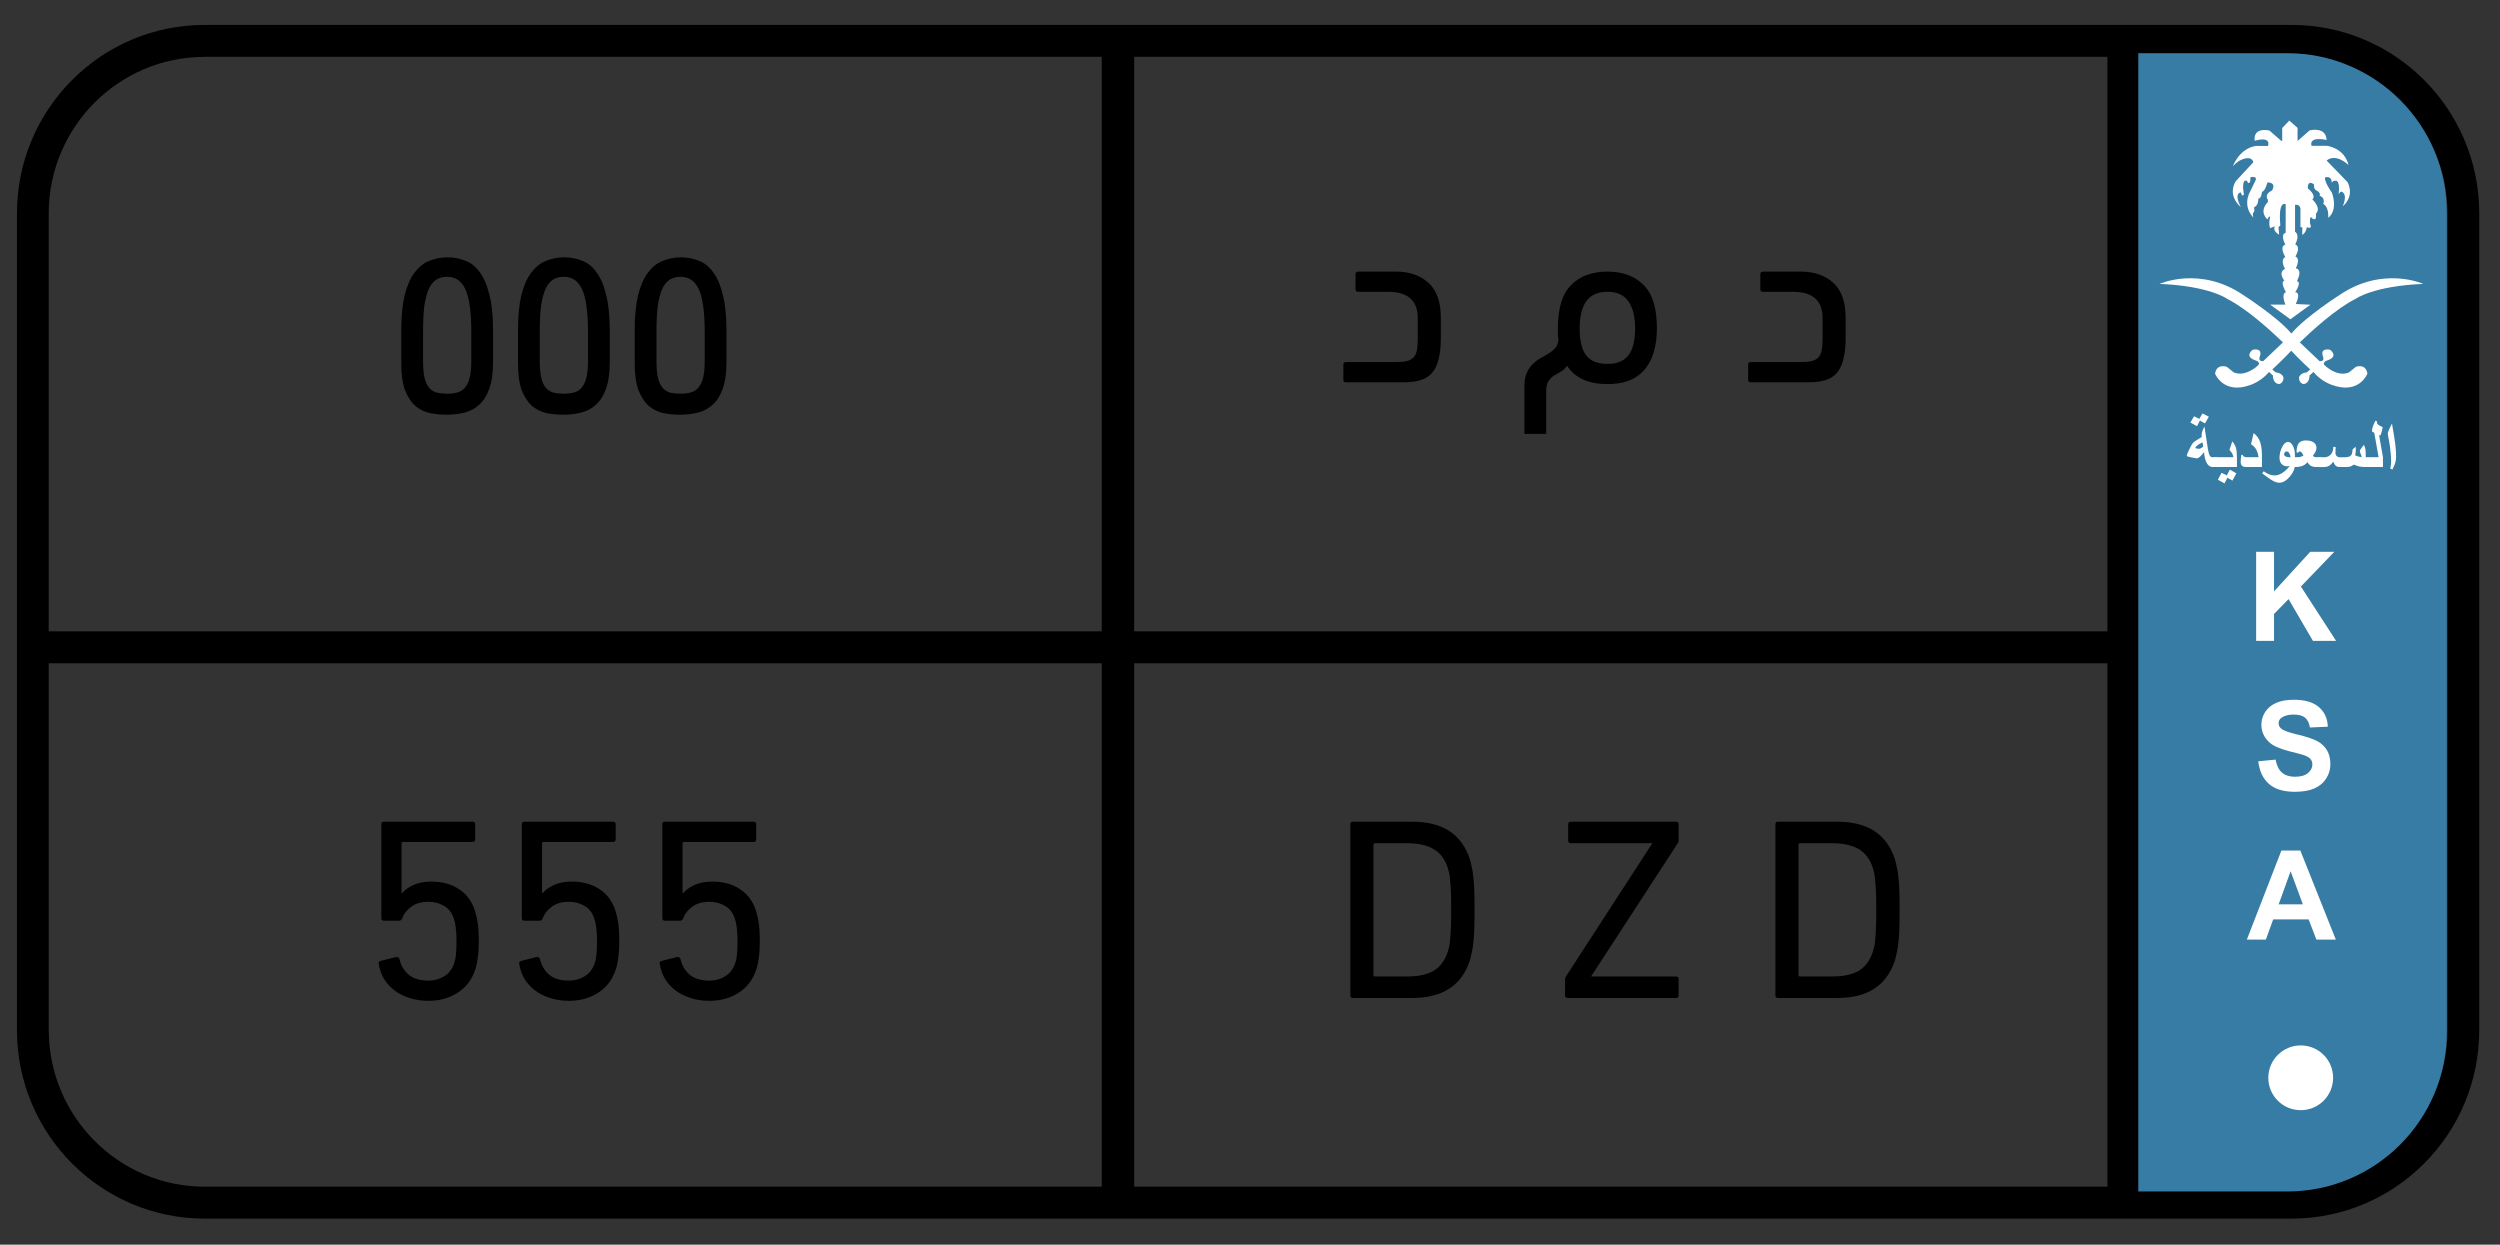 <svg width="235" height="117" viewBox="0 0 235 117" fill="none" xmlns="http://www.w3.org/2000/svg">
<rect x="0" y="0" width="235" height="117" fill="#333333" stroke="none"/>
<path d="M215.403 2.343H19.24C9.494 2.343 1.594 10.278 1.594 20.066V96.824C1.594 106.613 9.494 114.548 19.24 114.548H215.403C225.149 114.548 233.049 106.613 233.049 96.824V20.066C233.049 10.278 225.149 2.343 215.403 2.343ZM19.24 5.342H198.098V59.346H4.579V20.066C4.579 11.947 11.155 5.347 19.235 5.347M4.579 96.824V62.344H198.098V111.549H19.24C11.155 111.549 4.585 104.944 4.585 96.824M230.064 96.824C230.064 104.944 223.487 111.549 215.403 111.549H201.085V5.342H215.403C223.487 5.342 230.064 11.947 230.064 20.061V96.824Z" fill="black"/>
<path d="M201 5H215C223.284 5 230 11.716 230 20V97C230 105.284 223.284 112 215 112H201V5Z" fill="#367CA5"/>
<path d="M217.191 28.635L215.294 30.013L213.397 28.635H214.827C214.827 28.635 214.385 27.584 214.883 27.468C214.883 27.468 214.301 26.502 214.732 26.38C214.732 26.38 214.091 25.62 214.789 25.272C214.789 25.272 214.289 24.422 214.821 24.163C214.821 24.163 214.206 23.17 214.821 22.996C214.821 22.996 214.295 22.03 214.853 21.887V19.2C214.853 19.2 214.127 18.752 214.353 21.185L214.18 21.36L214.238 22.062C214.238 22.062 213.596 21.734 213.833 21.27L213.392 21.444C213.392 21.444 213.218 21.096 213.392 20.393C213.392 20.393 213.307 20.219 213.139 20.626C213.139 20.626 212.277 19.924 213.181 18.989V18.783C213.181 18.783 212.771 18.282 213.565 17.907C213.565 17.907 214.065 17.173 213.139 17.146C213.139 17.146 212.913 18.023 212.624 18.023C212.624 18.023 212.592 18.667 212.283 18.667C212.283 18.667 212.324 19.327 211.877 19.485C211.877 19.485 211.993 19.955 211.777 20.013C211.777 20.013 211.736 20.42 211.877 20.499C211.877 20.499 210.848 19.654 211.393 18.25L212.036 16.925C212.036 16.925 212.209 16.534 211.551 16.65L211.51 17.099C211.51 17.099 211.325 17.389 211.236 17.025C211.236 17.025 210.81 16.692 210.852 17.711L210.925 18.282C210.925 18.282 210.769 18.588 210.637 18.091C210.637 18.091 209.937 18.107 210.637 19.459C210.637 19.459 209.334 18.466 210.154 17.036L211.809 15.257C211.809 15.257 211.736 14.512 210.548 15.082C210.548 15.082 210.205 15.272 209.89 15.626C209.89 15.626 210.474 13.963 212.062 13.715H213.192C213.192 13.715 213.58 12.78 211.945 13.229C211.945 13.229 211.672 11.962 213.324 12.268L214.427 13.229L214.527 13.245V12.036L215.189 11.334L215.971 12.02V13.25L217.103 12.258C217.103 12.258 218.643 11.851 218.7 13.161C218.7 13.161 217.029 12.754 217.282 13.704H218.7C218.7 13.704 220.356 13.863 220.761 15.515C220.761 15.515 219.615 14.364 218.7 15.088L220.661 17.115C220.661 17.115 221.417 18.345 220.214 19.401C220.214 19.401 220.74 18.266 220.114 18.018C220.114 18.018 219.982 17.975 219.825 18.266C219.825 18.266 219.999 17.247 219.667 17.015C219.667 17.015 219.362 16.883 219.184 17.173C219.184 17.173 219.226 16.487 218.543 16.687C218.543 16.687 218.47 17.078 219.2 18.113C219.2 18.113 219.825 19.691 218.853 20.478C218.853 20.478 218.953 19.459 218.385 19.169C218.385 19.169 218.632 18.583 218.038 18.408C218.038 18.408 218.227 18.134 217.706 17.88C217.706 17.88 217.476 17.78 217.518 17.337C217.518 17.337 216.918 16.83 216.935 17.706C216.935 17.706 217.791 18.366 217.359 18.741C217.359 18.741 218.259 19.559 217.691 20.087C217.691 20.087 217.823 20.847 217.359 20.536C217.359 20.536 217.086 20.071 217.144 21.006C217.144 21.006 217.433 21.608 216.839 21.354C216.839 21.354 216.782 21.882 216.414 22.083V21.354H216.241V19.718C216.241 19.718 216.298 19.19 215.736 19.248V21.787C215.736 21.787 216.241 22.035 215.751 22.98C215.751 22.98 216.335 23.096 215.767 24.116C215.767 24.116 216.293 24.232 215.809 25.224C215.809 25.224 216.492 25.266 215.909 26.433C215.909 26.433 216.414 26.433 215.751 27.468C215.751 27.468 216.335 27.41 215.809 28.577L217.191 28.645V28.635Z" fill="white"/>
<path d="M221.457 34.48L220.801 35.008C219.697 35.477 218.566 34.379 218.566 34.379C218.162 34.047 218.84 33.851 218.84 33.851C219.854 33.482 219.03 32.875 219.03 32.875C218.042 32.7 218.346 33.461 218.346 33.461C218.577 34.031 218.036 33.946 218.036 33.946L216.181 32.183C217.326 31.08 219.624 28.984 221.427 28.091C221.427 28.091 223.082 26.882 227.787 26.687C227.787 26.687 223.997 24.966 219.928 27.722C219.928 27.722 216.716 29.776 215.44 31.296L215.387 31.344L215.34 31.296C214.057 29.776 210.85 27.722 210.85 27.722C206.786 24.966 202.992 26.687 202.992 26.687C207.697 26.877 209.353 28.091 209.353 28.091C211.155 28.994 213.458 31.08 214.599 32.183L212.743 33.946C212.743 33.946 212.2 34.02 212.438 33.461C212.438 33.461 212.743 32.7 211.755 32.875C211.755 32.875 210.939 33.477 211.944 33.851C211.944 33.851 212.626 34.041 212.217 34.379C212.217 34.379 211.087 35.472 209.977 35.008L209.321 34.48C209.321 34.48 208.364 34.131 208.216 35.124C208.216 35.124 209 37.135 211.576 36.174C211.576 36.174 212.564 35.842 213.29 34.965L213.658 35.298C213.658 35.298 213.615 36.058 214.24 36.1C214.24 36.1 214.667 36.026 214.646 35.472C214.646 35.472 214.529 35.044 213.905 35.002L213.599 34.728C213.599 34.728 214.772 33.64 215.376 32.964C215.981 33.64 217.158 34.728 217.158 34.728L216.848 35.002C216.222 35.044 216.107 35.472 216.107 35.472C216.09 36.016 216.511 36.1 216.511 36.1C217.137 36.058 217.095 35.298 217.095 35.298L217.463 34.965C218.178 35.842 219.177 36.174 219.177 36.174C221.762 37.135 222.536 35.124 222.536 35.124C222.394 34.131 221.447 34.48 221.447 34.48" fill="white"/>
<path d="M208.407 43.898H207.966C207.887 43.898 207.813 43.882 207.745 43.845C207.614 43.782 207.508 43.66 207.414 43.486C207.293 43.248 207.214 42.921 207.178 42.509C207.025 42.699 206.904 42.831 206.82 42.91C206.699 43.026 206.594 43.085 206.51 43.085C206.467 43.085 206.416 43.079 206.347 43.063L205.937 42.984C205.764 42.947 205.653 42.921 205.617 42.905C205.575 42.889 205.558 42.863 205.558 42.821C205.558 42.763 205.637 42.567 205.79 42.245C205.943 41.923 206.058 41.722 206.126 41.649C206.184 41.585 206.279 41.511 206.426 41.411C206.51 41.353 206.631 41.279 206.789 41.184L206.967 41.078C206.963 41.047 206.957 41.015 206.952 40.983C206.952 40.952 206.952 40.92 206.952 40.894C206.952 40.809 206.972 40.703 207.01 40.572C207.046 40.44 207.12 40.281 207.219 40.091L207.54 42.192C207.593 42.52 207.661 42.747 207.74 42.863C207.793 42.937 207.866 42.979 207.961 42.979H208.402V43.898H208.407ZM207.634 39.172L207.267 39.801L206.789 39.531L206.52 40.065L205.895 39.722L206.242 39.13L206.737 39.378L207.031 38.861L207.63 39.172H207.634ZM207.104 41.992L207.036 41.585C206.963 41.617 206.91 41.649 206.867 41.664C206.746 41.728 206.646 41.791 206.573 41.849C206.52 41.891 206.473 41.934 206.437 41.976C206.39 42.023 206.369 42.06 206.369 42.087C206.369 42.118 206.41 42.145 206.484 42.161C206.563 42.176 206.641 42.187 206.716 42.187C206.763 42.187 206.814 42.171 206.867 42.145C206.92 42.118 206.999 42.066 207.093 41.992" fill="white"/>
<path d="M210.272 43.898H208.175V42.979H209.941C209.915 42.826 209.872 42.699 209.804 42.594C209.772 42.536 209.694 42.435 209.568 42.293L209.836 41.49C210.004 41.68 210.119 41.881 210.177 42.092C210.241 42.298 210.272 42.609 210.272 43.021V43.903V43.898ZM210.219 44.489L209.851 45.175L209.374 44.906L209.105 45.439L208.48 45.096L208.827 44.441L209.321 44.69L209.604 44.146L210.215 44.489H210.219Z" fill="white"/>
<path d="M212.628 43.898H211.108C210.961 43.898 210.846 43.866 210.772 43.803C210.678 43.729 210.625 43.602 210.625 43.428C210.625 43.327 210.629 43.222 210.64 43.106C210.651 42.989 210.667 42.873 210.687 42.757H210.814C210.829 42.831 210.872 42.884 210.934 42.921C210.998 42.958 211.072 42.974 211.155 42.974H212.307C212.254 42.646 212.164 42.382 212.038 42.182C211.934 42.018 211.787 41.876 211.596 41.759L211.839 40.709C212.128 40.925 212.333 41.205 212.454 41.553C212.564 41.87 212.622 42.293 212.622 42.815V43.898H212.628Z" fill="white"/>
<path d="M215.724 43.666C215.724 44.051 215.562 44.431 215.235 44.812C214.909 45.186 214.589 45.376 214.268 45.376C214.085 45.376 213.88 45.318 213.659 45.197C213.438 45.081 213.101 44.843 212.644 44.495L212.786 44.299C213.027 44.463 213.227 44.569 213.38 44.621C213.506 44.669 213.653 44.69 213.812 44.69C214.027 44.69 214.242 44.627 214.457 44.505C214.709 44.363 214.968 44.13 215.235 43.808C215.141 43.824 215.062 43.83 215 43.83C214.777 43.83 214.6 43.755 214.468 43.613C214.336 43.47 214.274 43.27 214.274 43.022C214.274 42.684 214.353 42.362 214.505 42.05C214.673 41.712 214.862 41.543 215.077 41.543C215.256 41.543 215.409 41.665 215.535 41.913C215.662 42.156 215.724 42.452 215.724 42.8V43.671V43.666ZM215.32 42.98C215.256 42.62 215.13 42.436 214.936 42.436C214.868 42.436 214.809 42.462 214.768 42.52C214.726 42.573 214.704 42.636 214.704 42.7C214.704 42.779 214.747 42.847 214.836 42.9C214.926 42.953 215.041 42.98 215.188 42.98H215.315H215.32Z" fill="white"/>
<path d="M218.2 43.898H217.7C217.521 43.898 217.368 43.861 217.232 43.792C217.095 43.718 216.991 43.602 216.906 43.444C216.759 43.623 216.57 43.75 216.339 43.824C216.186 43.871 216.018 43.898 215.833 43.898H215.482V42.979H215.833C216.018 42.979 216.15 42.968 216.223 42.953C216.297 42.931 216.397 42.889 216.527 42.821C216.459 42.689 216.401 42.594 216.354 42.535C216.291 42.467 216.233 42.43 216.165 42.43C216.139 42.43 216.118 42.44 216.097 42.456C216.076 42.472 216.05 42.504 216.024 42.551L215.876 42.53C215.876 42.124 215.944 41.833 216.086 41.659C216.228 41.485 216.45 41.4 216.748 41.4C217.048 41.4 217.306 41.464 217.479 41.585C217.658 41.707 217.747 41.876 217.747 42.087C217.747 42.203 217.721 42.309 217.679 42.414C217.632 42.52 217.542 42.662 217.411 42.842C217.442 42.884 217.485 42.916 217.538 42.942C217.589 42.968 217.642 42.979 217.689 42.979H218.189V43.898H218.2Z" fill="white"/>
<path d="M222.383 43.898C222.13 43.898 221.926 43.882 221.757 43.845C221.589 43.808 221.432 43.75 221.268 43.671C221.137 43.761 221.021 43.824 220.921 43.856C220.821 43.888 220.669 43.898 220.465 43.898H219.918C219.765 43.898 219.65 43.861 219.56 43.782C219.471 43.703 219.392 43.571 219.324 43.391C219.203 43.581 219.06 43.713 218.909 43.798C218.777 43.866 218.625 43.903 218.44 43.903H217.963V42.985H218.44C218.677 42.985 218.872 42.921 219.03 42.784C219.234 42.61 219.334 42.346 219.334 41.997L219.554 42.029C219.554 42.103 219.545 42.182 219.539 42.277C219.539 42.372 219.534 42.472 219.534 42.584C219.534 42.694 219.571 42.795 219.65 42.868C219.728 42.942 219.818 42.985 219.918 42.985H220.333C220.606 42.985 220.801 42.948 220.916 42.868C221.059 42.779 221.127 42.605 221.127 42.351C221.127 42.298 221.142 42.251 221.18 42.209C221.2 42.182 221.242 42.145 221.306 42.098L221.432 41.997C221.432 42.04 221.442 42.098 221.442 42.172C221.442 42.246 221.442 42.293 221.442 42.314C221.442 42.436 221.427 42.599 221.389 42.805C221.474 42.847 221.563 42.879 221.668 42.911C221.774 42.937 221.879 42.964 221.994 42.979C221.994 42.906 221.968 42.805 221.91 42.684C221.853 42.562 221.826 42.483 221.826 42.436C221.826 42.377 221.836 42.33 221.853 42.298C221.853 42.288 221.878 42.251 221.926 42.193L222.209 41.807C222.268 41.95 222.315 42.077 222.341 42.193C222.368 42.309 222.377 42.452 222.377 42.626V43.898H222.383Z" fill="white"/>
<path d="M223.993 43.898H222.147V42.979H223.588L223.184 40.693L222.968 40.551C222.968 40.419 222.988 40.287 223.031 40.149C223.084 39.98 223.167 39.775 223.294 39.537L223.446 39.616C223.446 39.616 223.446 39.664 223.435 39.722C223.435 39.796 223.482 39.87 223.578 39.938C223.661 40.002 223.793 40.07 223.972 40.149C223.952 40.292 223.92 40.434 223.882 40.572C223.846 40.709 223.799 40.83 223.752 40.941L223.63 40.894L223.999 42.979V43.898H223.993Z" fill="white"/>
<path d="M225.232 42.916C225.232 43.116 225.205 43.296 225.164 43.465C225.117 43.628 225.026 43.85 224.89 44.13L224.691 44.051C224.743 43.766 224.77 43.528 224.77 43.348C224.77 43.211 224.759 43.011 224.738 42.747C224.717 42.483 224.685 42.219 224.653 41.96C224.623 41.701 224.564 41.39 224.491 41.031C224.464 40.904 224.449 40.82 224.449 40.772C224.449 40.703 224.485 40.582 224.553 40.418C224.623 40.249 224.723 40.049 224.847 39.811L225.047 41.004C225.121 41.458 225.174 41.849 225.2 42.182C225.221 42.435 225.232 42.683 225.232 42.921" fill="white"/>
<path d="M212.076 60.243V51.87H213.758V55.592L217.158 51.87H219.425L216.285 55.132L219.593 60.243H217.416L215.124 56.315L213.758 57.714V60.243H212.076Z" fill="white"/>
<path d="M212.265 71.562L213.905 71.404C214.005 71.953 214.205 72.359 214.505 72.623C214.804 72.882 215.214 73.014 215.724 73.014C216.266 73.014 216.675 72.898 216.948 72.671C217.222 72.438 217.363 72.169 217.363 71.863C217.363 71.662 217.307 71.499 217.19 71.356C217.075 71.213 216.869 71.097 216.586 70.992C216.386 70.923 215.94 70.802 215.235 70.627C214.331 70.4 213.7 70.126 213.337 69.799C212.828 69.339 212.57 68.775 212.57 68.115C212.57 67.687 212.691 67.291 212.932 66.916C213.175 66.546 213.522 66.261 213.973 66.066C214.425 65.871 214.972 65.776 215.613 65.776C216.66 65.776 217.448 66.008 217.978 66.467C218.51 66.927 218.789 67.544 218.815 68.31L217.133 68.384C217.059 67.956 216.907 67.645 216.67 67.455C216.434 67.264 216.076 67.169 215.602 67.169C215.13 67.169 214.731 67.27 214.457 67.47C214.278 67.597 214.189 67.771 214.189 67.988C214.189 68.188 214.273 68.357 214.441 68.495C214.652 68.674 215.166 68.859 215.987 69.054C216.807 69.249 217.411 69.45 217.805 69.656C218.199 69.862 218.504 70.147 218.725 70.506C218.946 70.865 219.057 71.308 219.057 71.842C219.057 72.322 218.925 72.771 218.657 73.188C218.389 73.605 218.016 73.917 217.531 74.123C217.048 74.328 216.439 74.429 215.719 74.429C214.661 74.429 213.852 74.186 213.29 73.695C212.723 73.204 212.385 72.491 212.276 71.557" fill="white"/>
<path d="M219.57 88.324H217.741L217.011 86.424H213.679L212.989 88.324H211.203L214.451 79.951H216.233L219.57 88.324ZM216.47 85.009L215.318 81.899L214.194 85.009H216.47Z" fill="white"/>
<path d="M219.313 101.313C219.313 102.995 217.949 104.358 216.268 104.358C214.587 104.358 213.221 102.995 213.221 101.313C213.221 99.632 214.584 98.269 216.268 98.269C217.953 98.269 219.313 99.632 219.313 101.313Z" fill="white"/>
<line x1="105.087" y1="3.888" x2="105.087" y2="113.491" stroke="black" stroke-width="3.046"/>
<path d="M135.438 31.769C135.438 32.581 135.365 33.255 135.219 33.791C135.089 34.328 134.877 34.758 134.585 35.083C134.309 35.392 133.951 35.611 133.513 35.741C133.074 35.871 132.546 35.936 131.929 35.936H126.519C126.357 35.936 126.276 35.855 126.276 35.692V34.279C126.276 34.116 126.357 34.035 126.519 34.035H131.174C131.628 34.035 131.994 34.002 132.27 33.938C132.546 33.856 132.757 33.734 132.904 33.572C133.05 33.393 133.147 33.166 133.196 32.89C133.245 32.614 133.269 32.264 133.269 31.842V29.892C133.269 28.252 132.343 27.431 130.491 27.431H127.665C127.502 27.431 127.421 27.35 127.421 27.188V25.774C127.421 25.612 127.502 25.531 127.665 25.531H131.247C132.481 25.531 133.488 25.88 134.268 26.578C135.048 27.277 135.438 28.373 135.438 29.868V31.769ZM151.095 36.106C150.25 36.106 149.503 35.968 148.853 35.692C148.219 35.416 147.7 34.977 147.293 34.376C147.131 34.636 146.936 34.823 146.709 34.937C146.497 35.05 146.286 35.172 146.075 35.302C145.88 35.432 145.709 35.603 145.563 35.814C145.417 36.025 145.344 36.358 145.344 36.813V40.785H143.297V36.301C143.297 35.798 143.37 35.383 143.516 35.059C143.663 34.717 143.849 34.441 144.077 34.23C144.304 34.002 144.548 33.816 144.808 33.669C145.084 33.523 145.336 33.377 145.563 33.231C145.807 33.085 146.01 32.922 146.172 32.743C146.351 32.549 146.457 32.297 146.489 31.988C146.473 31.809 146.457 31.631 146.441 31.452C146.441 31.257 146.441 31.054 146.441 30.843C146.441 28.975 146.855 27.626 147.683 26.798C148.512 25.953 149.649 25.531 151.095 25.531C152.541 25.531 153.678 25.953 154.506 26.798C155.335 27.626 155.749 28.975 155.749 30.843C155.749 31.769 155.635 32.565 155.408 33.231C155.197 33.897 154.888 34.441 154.482 34.864C154.092 35.286 153.605 35.603 153.02 35.814C152.451 36.009 151.81 36.106 151.095 36.106ZM151.095 27.431C150.185 27.431 149.519 27.732 149.097 28.333C148.69 28.934 148.487 29.771 148.487 30.843C148.487 32.013 148.69 32.865 149.097 33.401C149.519 33.938 150.185 34.206 151.095 34.206C152.005 34.206 152.662 33.938 153.069 33.401C153.491 32.865 153.702 32.013 153.702 30.843C153.702 29.771 153.491 28.934 153.069 28.333C152.662 27.732 152.005 27.431 151.095 27.431ZM173.489 31.769C173.489 32.581 173.416 33.255 173.27 33.791C173.14 34.328 172.929 34.758 172.636 35.083C172.36 35.392 172.003 35.611 171.564 35.741C171.126 35.871 170.598 35.936 169.98 35.936H164.571C164.408 35.936 164.327 35.855 164.327 35.692V34.279C164.327 34.116 164.408 34.035 164.571 34.035H169.225C169.68 34.035 170.045 34.002 170.321 33.938C170.598 33.856 170.809 33.734 170.955 33.572C171.101 33.393 171.199 33.166 171.247 32.89C171.296 32.614 171.321 32.264 171.321 31.842V29.892C171.321 28.252 170.395 27.431 168.543 27.431H165.716C165.553 27.431 165.472 27.35 165.472 27.188V25.774C165.472 25.612 165.553 25.531 165.716 25.531H169.298C170.533 25.531 171.54 25.88 172.32 26.578C173.099 27.277 173.489 28.373 173.489 29.868V31.769Z" fill="black"/>
<path d="M41.986 38.982C41.466 38.982 40.946 38.933 40.426 38.836C39.923 38.722 39.468 38.502 39.062 38.178C38.672 37.837 38.347 37.349 38.087 36.715C37.843 36.082 37.721 35.229 37.721 34.157V31.038C37.721 29.722 37.827 28.625 38.038 27.748C38.266 26.855 38.574 26.148 38.964 25.628C39.354 25.108 39.809 24.743 40.329 24.532C40.865 24.304 41.442 24.19 42.059 24.19C42.66 24.19 43.221 24.296 43.74 24.507C44.276 24.702 44.731 25.068 45.105 25.604C45.495 26.123 45.795 26.83 46.007 27.724C46.234 28.601 46.348 29.722 46.348 31.087V34.035C46.348 35.075 46.226 35.919 45.982 36.569C45.755 37.203 45.438 37.698 45.032 38.056C44.642 38.413 44.179 38.657 43.643 38.787C43.123 38.917 42.571 38.982 41.986 38.982ZM42.035 37.008C42.408 37.008 42.733 36.967 43.009 36.886C43.302 36.805 43.537 36.651 43.716 36.423C43.911 36.196 44.057 35.887 44.155 35.497C44.252 35.091 44.301 34.571 44.301 33.938V31.208C44.301 29.356 44.122 28.032 43.765 27.236C43.407 26.424 42.831 26.018 42.035 26.018C41.645 26.018 41.303 26.107 41.011 26.286C40.735 26.465 40.499 26.757 40.304 27.163C40.126 27.569 39.988 28.097 39.89 28.747C39.809 29.397 39.768 30.193 39.768 31.135V33.938C39.768 34.604 39.817 35.14 39.915 35.546C40.012 35.936 40.158 36.244 40.353 36.472C40.548 36.683 40.784 36.829 41.06 36.91C41.352 36.975 41.677 37.008 42.035 37.008ZM52.956 38.982C52.436 38.982 51.916 38.933 51.397 38.836C50.893 38.722 50.438 38.502 50.032 38.178C49.642 37.837 49.317 37.349 49.057 36.715C48.814 36.082 48.692 35.229 48.692 34.157V31.038C48.692 29.722 48.797 28.625 49.009 27.748C49.236 26.855 49.545 26.148 49.935 25.628C50.325 25.108 50.779 24.743 51.299 24.532C51.835 24.304 52.412 24.19 53.029 24.19C53.63 24.19 54.191 24.296 54.711 24.507C55.247 24.702 55.702 25.068 56.075 25.604C56.465 26.123 56.766 26.83 56.977 27.724C57.204 28.601 57.318 29.722 57.318 31.087V34.035C57.318 35.075 57.196 35.919 56.953 36.569C56.725 37.203 56.408 37.698 56.002 38.056C55.612 38.413 55.149 38.657 54.613 38.787C54.093 38.917 53.541 38.982 52.956 38.982ZM53.005 37.008C53.379 37.008 53.703 36.967 53.98 36.886C54.272 36.805 54.508 36.651 54.686 36.423C54.881 36.196 55.028 35.887 55.125 35.497C55.222 35.091 55.271 34.571 55.271 33.938V31.208C55.271 29.356 55.093 28.032 54.735 27.236C54.378 26.424 53.801 26.018 53.005 26.018C52.615 26.018 52.274 26.107 51.981 26.286C51.705 26.465 51.47 26.757 51.275 27.163C51.096 27.569 50.958 28.097 50.861 28.747C50.779 29.397 50.739 30.193 50.739 31.135V33.938C50.739 34.604 50.788 35.14 50.885 35.546C50.982 35.936 51.129 36.244 51.324 36.472C51.519 36.683 51.754 36.829 52.03 36.91C52.323 36.975 52.648 37.008 53.005 37.008ZM63.927 38.982C63.407 38.982 62.887 38.933 62.367 38.836C61.864 38.722 61.409 38.502 61.002 38.178C60.613 37.837 60.288 37.349 60.028 36.715C59.784 36.082 59.662 35.229 59.662 34.157V31.038C59.662 29.722 59.768 28.625 59.979 27.748C60.206 26.855 60.515 26.148 60.905 25.628C61.295 25.108 61.75 24.743 62.27 24.532C62.806 24.304 63.382 24.19 64 24.19C64.601 24.19 65.161 24.296 65.681 24.507C66.217 24.702 66.672 25.068 67.046 25.604C67.436 26.123 67.736 26.83 67.947 27.724C68.175 28.601 68.288 29.722 68.288 31.087V34.035C68.288 35.075 68.167 35.919 67.923 36.569C67.696 37.203 67.379 37.698 66.973 38.056C66.583 38.413 66.12 38.657 65.584 38.787C65.064 38.917 64.511 38.982 63.927 38.982ZM63.975 37.008C64.349 37.008 64.674 36.967 64.95 36.886C65.243 36.805 65.478 36.651 65.657 36.423C65.852 36.196 65.998 35.887 66.095 35.497C66.193 35.091 66.242 34.571 66.242 33.938V31.208C66.242 29.356 66.063 28.032 65.706 27.236C65.348 26.424 64.771 26.018 63.975 26.018C63.586 26.018 63.244 26.107 62.952 26.286C62.676 26.465 62.44 26.757 62.245 27.163C62.066 27.569 61.928 28.097 61.831 28.747C61.75 29.397 61.709 30.193 61.709 31.135V33.938C61.709 34.604 61.758 35.14 61.855 35.546C61.953 35.936 62.099 36.244 62.294 36.472C62.489 36.683 62.724 36.829 63.001 36.91C63.293 36.975 63.618 37.008 63.975 37.008Z" fill="black"/>
<path d="M126.933 77.483C126.933 77.321 127.015 77.24 127.177 77.24H132.757C135.6 77.24 137.404 78.417 138.167 80.773C138.232 81.001 138.289 81.236 138.338 81.48C138.403 81.723 138.451 82.024 138.484 82.381C138.533 82.739 138.565 83.169 138.581 83.673C138.598 84.176 138.606 84.794 138.606 85.525C138.606 86.256 138.598 86.873 138.581 87.377C138.565 87.88 138.533 88.311 138.484 88.668C138.451 89.026 138.403 89.326 138.338 89.57C138.289 89.814 138.232 90.049 138.167 90.277C137.404 92.632 135.6 93.81 132.757 93.81H127.177C127.015 93.81 126.933 93.729 126.933 93.566V77.483ZM129.102 91.641C129.102 91.739 129.151 91.787 129.248 91.787H132.294C133.302 91.787 134.114 91.617 134.731 91.276C135.349 90.918 135.795 90.333 136.072 89.521C136.12 89.375 136.169 89.204 136.218 89.009C136.266 88.814 136.299 88.571 136.315 88.278C136.348 87.97 136.372 87.596 136.388 87.157C136.405 86.719 136.413 86.175 136.413 85.525C136.413 84.875 136.405 84.331 136.388 83.892C136.372 83.454 136.348 83.088 136.315 82.796C136.299 82.487 136.266 82.235 136.218 82.04C136.169 81.845 136.12 81.675 136.072 81.528C135.795 80.716 135.349 80.139 134.731 79.798C134.114 79.441 133.302 79.262 132.294 79.262H129.248C129.151 79.262 129.102 79.311 129.102 79.408V91.641ZM147.361 93.81C147.198 93.81 147.117 93.729 147.117 93.566V92.031C147.117 91.934 147.15 91.844 147.215 91.763L155.305 79.287V79.262H147.653C147.491 79.262 147.41 79.181 147.41 79.019V77.483C147.41 77.321 147.491 77.24 147.653 77.24H157.547C157.709 77.24 157.79 77.321 157.79 77.483V79.019C157.79 79.116 157.758 79.205 157.693 79.287L149.578 91.763V91.787H157.547C157.709 91.787 157.79 91.869 157.79 92.031V93.566C157.79 93.729 157.709 93.81 157.547 93.81H147.361ZM166.889 77.483C166.889 77.321 166.97 77.24 167.132 77.24H172.713C175.555 77.24 177.359 78.417 178.122 80.773C178.187 81.001 178.244 81.236 178.293 81.48C178.358 81.723 178.407 82.024 178.439 82.381C178.488 82.739 178.52 83.169 178.537 83.673C178.553 84.176 178.561 84.794 178.561 85.525C178.561 86.256 178.553 86.873 178.537 87.377C178.52 87.88 178.488 88.311 178.439 88.668C178.407 89.026 178.358 89.326 178.293 89.57C178.244 89.814 178.187 90.049 178.122 90.277C177.359 92.632 175.555 93.81 172.713 93.81H167.132C166.97 93.81 166.889 93.729 166.889 93.566V77.483ZM169.057 91.641C169.057 91.739 169.106 91.787 169.204 91.787H172.25C173.257 91.787 174.069 91.617 174.686 91.276C175.304 90.918 175.75 90.333 176.027 89.521C176.075 89.375 176.124 89.204 176.173 89.009C176.222 88.814 176.254 88.571 176.27 88.278C176.303 87.97 176.327 87.596 176.343 87.157C176.36 86.719 176.368 86.175 176.368 85.525C176.368 84.875 176.36 84.331 176.343 83.892C176.327 83.454 176.303 83.088 176.27 82.796C176.254 82.487 176.222 82.235 176.173 82.04C176.124 81.845 176.075 81.675 176.027 81.528C175.75 80.716 175.304 80.139 174.686 79.798C174.069 79.441 173.257 79.262 172.25 79.262H169.204C169.106 79.262 169.057 79.311 169.057 79.408V91.641Z" fill="black"/>
<path d="M35.602 90.618C35.569 90.455 35.634 90.358 35.797 90.325L37.234 89.96C37.397 89.944 37.502 90.008 37.551 90.155C37.681 90.74 37.965 91.227 38.404 91.617C38.859 91.99 39.476 92.177 40.256 92.177C40.824 92.177 41.328 92.039 41.767 91.763C42.205 91.487 42.514 91.081 42.693 90.545C42.774 90.317 42.831 90.041 42.863 89.716C42.896 89.375 42.912 88.961 42.912 88.473C42.912 87.954 42.888 87.531 42.839 87.206C42.806 86.881 42.749 86.605 42.668 86.378C42.49 85.809 42.181 85.403 41.742 85.159C41.32 84.899 40.824 84.769 40.256 84.769C39.59 84.769 39.045 84.932 38.623 85.257C38.217 85.565 37.949 85.915 37.819 86.305C37.754 86.467 37.657 86.548 37.527 86.548H36.089C35.926 86.548 35.845 86.467 35.845 86.305V77.483C35.845 77.321 35.926 77.24 36.089 77.24H44.423C44.585 77.24 44.666 77.321 44.666 77.483V78.897C44.666 79.059 44.585 79.14 44.423 79.14H37.892C37.795 79.14 37.746 79.189 37.746 79.287V83.941H37.819C38.014 83.681 38.347 83.437 38.818 83.21C39.289 82.982 39.866 82.869 40.548 82.869C41.572 82.869 42.433 83.104 43.131 83.575C43.846 84.03 44.35 84.704 44.642 85.598C44.756 85.955 44.845 86.353 44.91 86.792C44.975 87.231 45.008 87.791 45.008 88.473C45.008 89.058 44.975 89.57 44.91 90.008C44.861 90.447 44.78 90.829 44.666 91.154C44.358 92.096 43.805 92.819 43.009 93.323C42.23 93.826 41.312 94.078 40.256 94.078C39.622 94.078 39.037 93.989 38.501 93.81C37.965 93.647 37.494 93.412 37.088 93.103C36.682 92.795 36.349 92.429 36.089 92.007C35.845 91.584 35.683 91.121 35.602 90.618ZM48.809 90.618C48.776 90.455 48.841 90.358 49.004 90.325L50.441 89.96C50.604 89.944 50.709 90.008 50.758 90.155C50.888 90.74 51.172 91.227 51.611 91.617C52.066 91.99 52.683 92.177 53.463 92.177C54.032 92.177 54.535 92.039 54.974 91.763C55.413 91.487 55.721 91.081 55.9 90.545C55.981 90.317 56.038 90.041 56.071 89.716C56.103 89.375 56.119 88.961 56.119 88.473C56.119 87.954 56.095 87.531 56.046 87.206C56.014 86.881 55.957 86.605 55.876 86.378C55.697 85.809 55.388 85.403 54.95 85.159C54.527 84.899 54.032 84.769 53.463 84.769C52.797 84.769 52.253 84.932 51.831 85.257C51.424 85.565 51.156 85.915 51.026 86.305C50.961 86.467 50.864 86.548 50.734 86.548H49.296C49.134 86.548 49.053 86.467 49.053 86.305V77.483C49.053 77.321 49.134 77.24 49.296 77.24H57.63C57.792 77.24 57.874 77.321 57.874 77.483V78.897C57.874 79.059 57.792 79.14 57.63 79.14H51.099C51.002 79.14 50.953 79.189 50.953 79.287V83.941H51.026C51.221 83.681 51.554 83.437 52.025 83.21C52.496 82.982 53.073 82.869 53.756 82.869C54.779 82.869 55.64 83.104 56.339 83.575C57.053 84.03 57.557 84.704 57.849 85.598C57.963 85.955 58.053 86.353 58.117 86.792C58.182 87.231 58.215 87.791 58.215 88.473C58.215 89.058 58.182 89.57 58.117 90.008C58.069 90.447 57.987 90.829 57.874 91.154C57.565 92.096 57.013 92.819 56.217 93.323C55.437 93.826 54.519 94.078 53.463 94.078C52.83 94.078 52.245 93.989 51.709 93.81C51.172 93.647 50.701 93.412 50.295 93.103C49.889 92.795 49.556 92.429 49.296 92.007C49.053 91.584 48.89 91.121 48.809 90.618ZM62.016 90.618C61.984 90.455 62.049 90.358 62.211 90.325L63.649 89.96C63.811 89.944 63.917 90.008 63.966 90.155C64.096 90.74 64.38 91.227 64.819 91.617C65.273 91.99 65.891 92.177 66.671 92.177C67.239 92.177 67.743 92.039 68.181 91.763C68.62 91.487 68.929 91.081 69.107 90.545C69.189 90.317 69.245 90.041 69.278 89.716C69.31 89.375 69.327 88.961 69.327 88.473C69.327 87.954 69.302 87.531 69.254 87.206C69.221 86.881 69.164 86.605 69.083 86.378C68.904 85.809 68.596 85.403 68.157 85.159C67.734 84.899 67.239 84.769 66.671 84.769C66.004 84.769 65.46 84.932 65.038 85.257C64.632 85.565 64.364 85.915 64.234 86.305C64.169 86.467 64.071 86.548 63.941 86.548H62.504C62.341 86.548 62.26 86.467 62.26 86.305V77.483C62.26 77.321 62.341 77.24 62.504 77.24H70.837C71 77.24 71.081 77.321 71.081 77.483V78.897C71.081 79.059 71 79.14 70.837 79.14H64.307C64.209 79.14 64.16 79.189 64.16 79.287V83.941H64.234C64.429 83.681 64.762 83.437 65.233 83.21C65.704 82.982 66.281 82.869 66.963 82.869C67.986 82.869 68.847 83.104 69.546 83.575C70.261 84.03 70.764 84.704 71.057 85.598C71.17 85.955 71.26 86.353 71.325 86.792C71.39 87.231 71.422 87.791 71.422 88.473C71.422 89.058 71.39 89.57 71.325 90.008C71.276 90.447 71.195 90.829 71.081 91.154C70.772 92.096 70.22 92.819 69.424 93.323C68.644 93.826 67.726 94.078 66.671 94.078C66.037 94.078 65.452 93.989 64.916 93.81C64.38 93.647 63.909 93.412 63.503 93.103C63.096 92.795 62.763 92.429 62.504 92.007C62.26 91.584 62.097 91.121 62.016 90.618Z" fill="black"/>
</svg>
